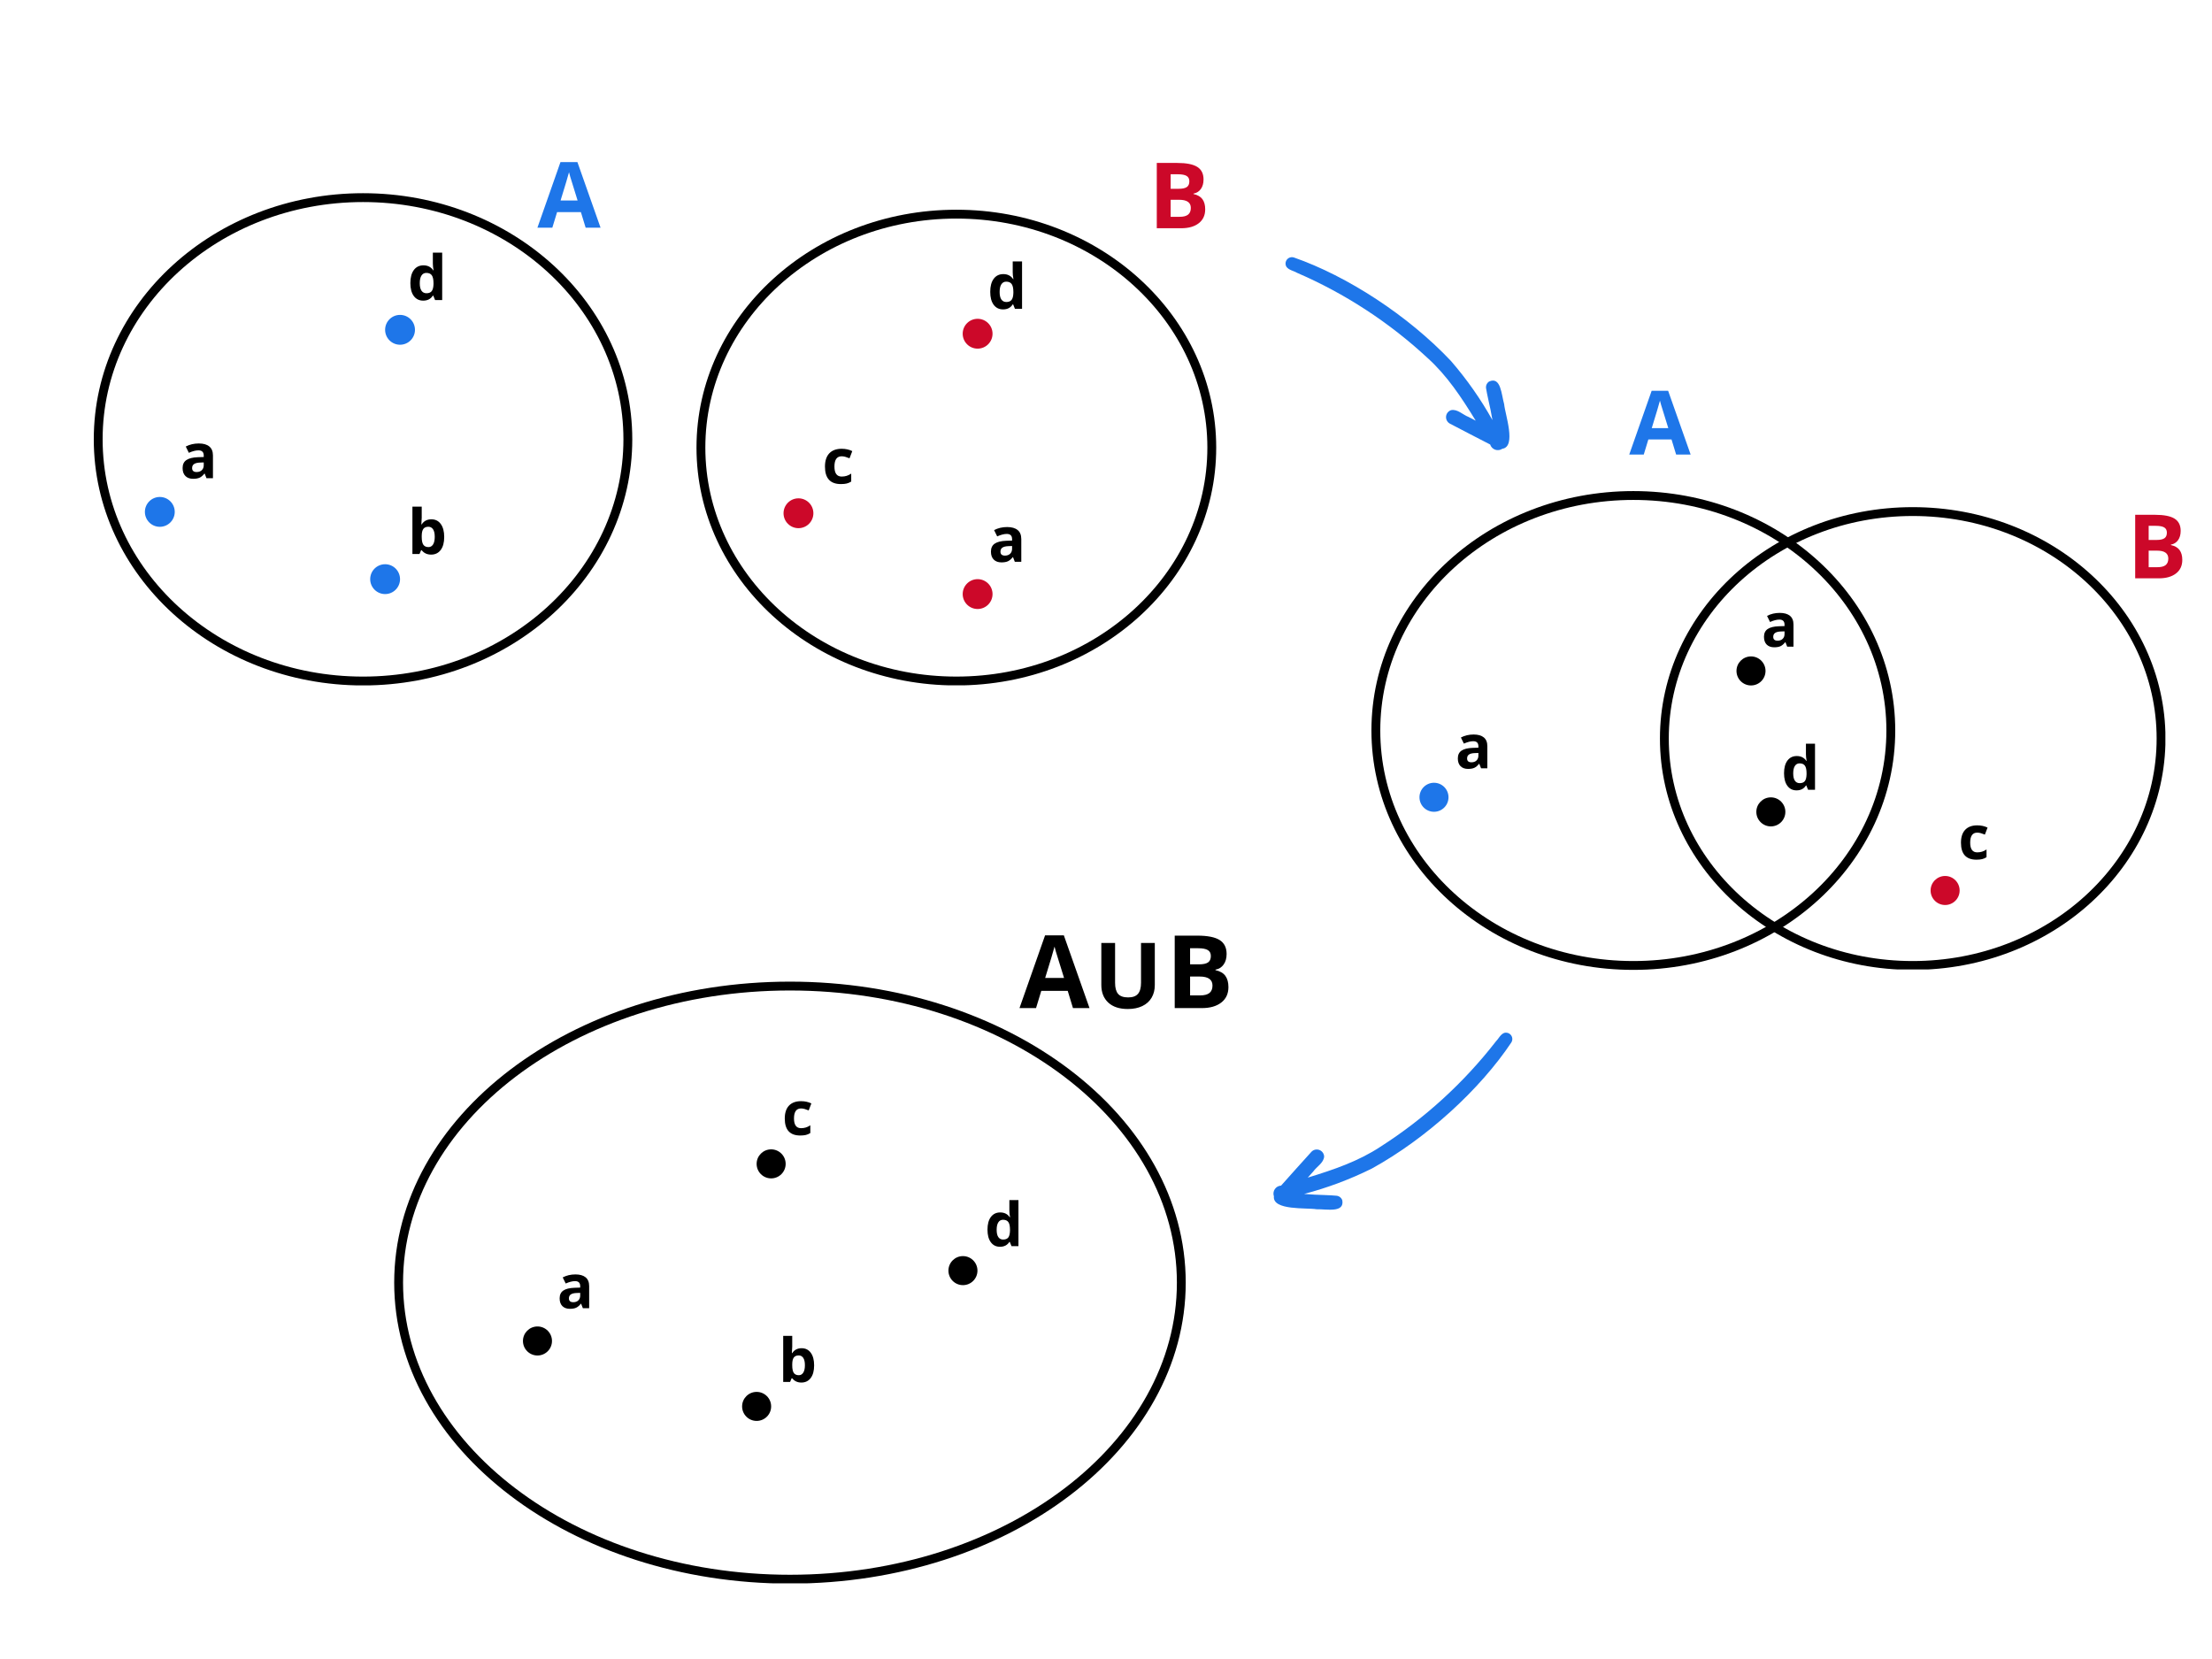 <svg xmlns="http://www.w3.org/2000/svg" xmlns:xlink="http://www.w3.org/1999/xlink" width="2000" zoomAndPan="magnify" viewBox="0 0 1500 1125" height="1500" preserveAspectRatio="xMidYMid meet" version="1.0"><defs><g/><clipPath id="71c33acb10"><path d="M 63.594 131.016 L 428.844 131.016 L 428.844 464.766 L 63.594 464.766 Z M 63.594 131.016 " clip-rule="nonzero"/></clipPath><clipPath id="767522d63c"><path d="M 246.18 131.016 C 145.34 131.016 63.594 205.738 63.594 297.914 C 63.594 390.09 145.34 464.812 246.18 464.812 C 347.016 464.812 428.762 390.09 428.762 297.914 C 428.762 205.738 347.016 131.016 246.18 131.016 Z M 246.18 131.016 " clip-rule="nonzero"/></clipPath><clipPath id="e40342956d"><path d="M 98.254 337.004 L 118.492 337.004 L 118.492 357.242 L 98.254 357.242 Z M 98.254 337.004 " clip-rule="nonzero"/></clipPath><clipPath id="048817d012"><path d="M 108.371 337.004 C 102.781 337.004 98.254 341.535 98.254 347.121 C 98.254 352.711 102.781 357.242 108.371 357.242 C 113.961 357.242 118.492 352.711 118.492 347.121 C 118.492 341.535 113.961 337.004 108.371 337.004 Z M 108.371 337.004 " clip-rule="nonzero"/></clipPath><clipPath id="763eb05d83"><path d="M 261.156 213.535 L 281.395 213.535 L 281.395 233.773 L 261.156 233.773 Z M 261.156 213.535 " clip-rule="nonzero"/></clipPath><clipPath id="5c241dbdf1"><path d="M 271.273 213.535 C 265.684 213.535 261.156 218.066 261.156 223.656 C 261.156 229.246 265.684 233.773 271.273 233.773 C 276.863 233.773 281.395 229.246 281.395 223.656 C 281.395 218.066 276.863 213.535 271.273 213.535 Z M 271.273 213.535 " clip-rule="nonzero"/></clipPath><clipPath id="32eb6a5d43"><path d="M 251.035 382.613 L 271.273 382.613 L 271.273 402.852 L 251.035 402.852 Z M 251.035 382.613 " clip-rule="nonzero"/></clipPath><clipPath id="ebee52c447"><path d="M 261.156 382.613 C 255.566 382.613 251.035 387.145 251.035 392.734 C 251.035 398.32 255.566 402.852 261.156 402.852 C 266.742 402.852 271.273 398.32 271.273 392.734 C 271.273 387.145 266.742 382.613 261.156 382.613 Z M 261.156 382.613 " clip-rule="nonzero"/></clipPath><clipPath id="dd7d6ba88a"><path d="M 472.305 142.219 L 824.805 142.219 L 824.805 464.719 L 472.305 464.719 Z M 472.305 142.219 " clip-rule="nonzero"/></clipPath><clipPath id="316f637605"><path d="M 648.52 142.219 C 551.199 142.219 472.305 214.434 472.305 303.516 C 472.305 392.598 551.199 464.809 648.52 464.809 C 745.84 464.809 824.734 392.598 824.734 303.516 C 824.734 214.434 745.84 142.219 648.52 142.219 Z M 648.52 142.219 " clip-rule="nonzero"/></clipPath><clipPath id="ff9c368b25"><path d="M 531.332 337.93 L 551.57 337.93 L 551.57 358.168 L 531.332 358.168 Z M 531.332 337.93 " clip-rule="nonzero"/></clipPath><clipPath id="0dc3775f3f"><path d="M 541.449 337.93 C 535.863 337.93 531.332 342.457 531.332 348.047 C 531.332 353.637 535.863 358.168 541.449 358.168 C 547.039 358.168 551.57 353.637 551.57 348.047 C 551.57 342.457 547.039 337.93 541.449 337.93 Z M 541.449 337.93 " clip-rule="nonzero"/></clipPath><clipPath id="838482f59e"><path d="M 652.82 216.184 L 673.059 216.184 L 673.059 236.422 L 652.82 236.422 Z M 652.82 216.184 " clip-rule="nonzero"/></clipPath><clipPath id="a69f34a53f"><path d="M 662.938 216.184 C 657.352 216.184 652.82 220.711 652.82 226.301 C 652.82 231.891 657.352 236.422 662.938 236.422 C 668.527 236.422 673.059 231.891 673.059 226.301 C 673.059 220.711 668.527 216.184 662.938 216.184 Z M 662.938 216.184 " clip-rule="nonzero"/></clipPath><clipPath id="e792ce6b20"><path d="M 652.82 392.734 L 673.059 392.734 L 673.059 412.973 L 652.82 412.973 Z M 652.82 392.734 " clip-rule="nonzero"/></clipPath><clipPath id="b7460198a8"><path d="M 662.938 392.734 C 657.352 392.734 652.82 397.266 652.82 402.852 C 652.82 408.441 657.352 412.973 662.938 412.973 C 668.527 412.973 673.059 408.441 673.059 402.852 C 673.059 397.266 668.527 392.734 662.938 392.734 Z M 662.938 392.734 " clip-rule="nonzero"/></clipPath><clipPath id="d0a9781479"><path d="M 871 174 L 1024 174 L 1024 306 L 871 306 Z M 871 174 " clip-rule="nonzero"/></clipPath><clipPath id="50a40b7f82"><path d="M 1049.488 214.914 L 1027.227 308.297 L 850.676 266.207 L 872.938 172.824 Z M 1049.488 214.914 " clip-rule="nonzero"/></clipPath><clipPath id="618ef041af"><path d="M 850.32 266.328 L 872.582 172.945 L 1049.137 215.035 L 1026.875 308.418 Z M 850.32 266.328 " clip-rule="nonzero"/></clipPath><clipPath id="89fc81bc75"><path d="M 929.992 333.012 L 1285.492 333.012 L 1285.492 657.699 L 929.992 657.699 Z M 929.992 333.012 " clip-rule="nonzero"/></clipPath><clipPath id="2d9779d172"><path d="M 1107.598 333.012 C 1009.508 333.012 929.992 405.695 929.992 495.355 C 929.992 585.016 1009.508 657.699 1107.598 657.699 C 1205.684 657.699 1285.199 585.016 1285.199 495.355 C 1285.199 405.695 1205.684 333.012 1107.598 333.012 Z M 1107.598 333.012 " clip-rule="nonzero"/></clipPath><clipPath id="8c71d4abe5"><path d="M 962.574 530.805 L 982.258 530.805 L 982.258 550.488 L 962.574 550.488 Z M 962.574 530.805 " clip-rule="nonzero"/></clipPath><clipPath id="3681442170"><path d="M 972.414 530.805 C 966.98 530.805 962.574 535.211 962.574 540.645 C 962.574 546.082 966.98 550.488 972.414 550.488 C 977.852 550.488 982.258 546.082 982.258 540.645 C 982.258 535.211 977.852 530.805 972.414 530.805 Z M 972.414 530.805 " clip-rule="nonzero"/></clipPath><clipPath id="d1813ed293"><path d="M 1125.637 343.906 L 1468.387 343.906 L 1468.387 657.406 L 1125.637 657.406 Z M 1125.637 343.906 " clip-rule="nonzero"/></clipPath><clipPath id="be8bbaa45e"><path d="M 1297.047 343.906 C 1202.379 343.906 1125.637 414.152 1125.637 500.805 C 1125.637 587.453 1202.379 657.699 1297.047 657.699 C 1391.711 657.699 1468.453 587.453 1468.453 500.805 C 1468.453 414.152 1391.711 343.906 1297.047 343.906 Z M 1297.047 343.906 " clip-rule="nonzero"/></clipPath><clipPath id="e1528c9a27"><path d="M 1191.004 540.707 L 1210.691 540.707 L 1210.691 560.395 L 1191.004 560.395 Z M 1191.004 540.707 " clip-rule="nonzero"/></clipPath><clipPath id="aefd6f975a"><path d="M 1200.848 540.707 C 1195.41 540.707 1191.004 545.113 1191.004 550.551 C 1191.004 555.984 1195.41 560.395 1200.848 560.395 C 1206.285 560.395 1210.691 555.984 1210.691 550.551 C 1210.691 545.113 1206.285 540.707 1200.848 540.707 Z M 1200.848 540.707 " clip-rule="nonzero"/></clipPath><clipPath id="84d7150466"><path d="M 1177.547 445.129 L 1197.234 445.129 L 1197.234 464.816 L 1177.547 464.816 Z M 1177.547 445.129 " clip-rule="nonzero"/></clipPath><clipPath id="5392bdd3b2"><path d="M 1187.391 445.129 C 1181.953 445.129 1177.547 449.535 1177.547 454.973 C 1177.547 460.41 1181.953 464.816 1187.391 464.816 C 1192.824 464.816 1197.234 460.41 1197.234 454.973 C 1197.234 449.535 1192.824 445.129 1187.391 445.129 Z M 1187.391 445.129 " clip-rule="nonzero"/></clipPath><clipPath id="1deae44c17"><path d="M 1309.18 594.016 L 1328.863 594.016 L 1328.863 613.703 L 1309.18 613.703 Z M 1309.18 594.016 " clip-rule="nonzero"/></clipPath><clipPath id="91fd63e3b6"><path d="M 1319.02 594.016 C 1313.586 594.016 1309.18 598.422 1309.18 603.859 C 1309.18 609.297 1313.586 613.703 1319.02 613.703 C 1324.457 613.703 1328.863 609.297 1328.863 603.859 C 1328.863 598.422 1324.457 594.016 1319.02 594.016 Z M 1319.02 594.016 " clip-rule="nonzero"/></clipPath><clipPath id="0247f3355e"><path d="M 863 700 L 1026 700 L 1026 821 L 863 821 Z M 863 700 " clip-rule="nonzero"/></clipPath><clipPath id="23141cc2ea"><path d="M 942.707 863.398 L 857.883 818.445 L 942.879 658.074 L 1027.703 703.031 Z M 942.707 863.398 " clip-rule="nonzero"/></clipPath><clipPath id="7ffb1bde26"><path d="M 942.852 657.703 L 1027.676 702.656 L 942.68 863.027 L 857.855 818.07 Z M 942.852 657.703 " clip-rule="nonzero"/></clipPath><clipPath id="bf0a4845c9"><path d="M 267.312 665.668 L 804.312 665.668 L 804.312 1073.668 L 267.312 1073.668 Z M 267.312 665.668 " clip-rule="nonzero"/></clipPath><clipPath id="985bb6c468"><path d="M 535.691 665.668 C 387.469 665.668 267.312 757.051 267.312 869.773 C 267.312 982.496 387.469 1073.879 535.691 1073.879 C 683.91 1073.879 804.066 982.496 804.066 869.773 C 804.066 757.051 683.91 665.668 535.691 665.668 Z M 535.691 665.668 " clip-rule="nonzero"/></clipPath><clipPath id="6150e6a810"><path d="M 354.625 899.5 L 374.312 899.5 L 374.312 919.188 L 354.625 919.188 Z M 354.625 899.5 " clip-rule="nonzero"/></clipPath><clipPath id="aed809b2b0"><path d="M 364.469 899.5 C 359.031 899.5 354.625 903.906 354.625 909.344 C 354.625 914.777 359.031 919.188 364.469 919.188 C 369.906 919.188 374.312 914.777 374.312 909.344 C 374.312 903.906 369.906 899.5 364.469 899.5 Z M 364.469 899.5 " clip-rule="nonzero"/></clipPath><clipPath id="9360fc7152"><path d="M 513.082 779.402 L 532.77 779.402 L 532.77 799.086 L 513.082 799.086 Z M 513.082 779.402 " clip-rule="nonzero"/></clipPath><clipPath id="c648ee6a8f"><path d="M 522.926 779.402 C 517.488 779.402 513.082 783.809 513.082 789.246 C 513.082 794.68 517.488 799.086 522.926 799.086 C 528.363 799.086 532.77 794.68 532.77 789.246 C 532.77 783.809 528.363 779.402 522.926 779.402 Z M 522.926 779.402 " clip-rule="nonzero"/></clipPath><clipPath id="a5a562cab0"><path d="M 503.238 943.867 L 522.926 943.867 L 522.926 963.551 L 503.238 963.551 Z M 503.238 943.867 " clip-rule="nonzero"/></clipPath><clipPath id="066c4e436b"><path d="M 513.082 943.867 C 507.648 943.867 503.238 948.273 503.238 953.711 C 503.238 959.145 507.648 963.551 513.082 963.551 C 518.52 963.551 522.926 959.145 522.926 953.711 C 522.926 948.273 518.52 943.867 513.082 943.867 Z M 513.082 943.867 " clip-rule="nonzero"/></clipPath><clipPath id="110fa1ce85"><path d="M 643.145 851.789 L 662.832 851.789 L 662.832 871.477 L 643.145 871.477 Z M 643.145 851.789 " clip-rule="nonzero"/></clipPath><clipPath id="054daae183"><path d="M 652.988 851.789 C 647.551 851.789 643.145 856.199 643.145 861.633 C 643.145 867.07 647.551 871.477 652.988 871.477 C 658.426 871.477 662.832 867.07 662.832 861.633 C 662.832 856.199 658.426 851.789 652.988 851.789 Z M 652.988 851.789 " clip-rule="nonzero"/></clipPath></defs><rect x="-150" width="1800" fill="#ffffff" y="-112.5" height="1350" fill-opacity="1"/><rect x="-150" width="1800" fill="#ffffff" y="-112.5" height="1350" fill-opacity="1"/><g clip-path="url(#71c33acb10)"><g clip-path="url(#767522d63c)"><path stroke-linecap="butt" transform="matrix(0.75, 0, 0, 0.75, 63.594, 131.017)" fill="none" stroke-linejoin="miter" d="M 243.447 -0.002 C 108.994 -0.002 -0.001 99.628 -0.001 222.529 C -0.001 345.43 108.994 445.06 243.447 445.06 C 377.895 445.06 486.89 345.43 486.89 222.529 C 486.89 99.628 377.895 -0.002 243.447 -0.002 Z M 243.447 -0.002 " stroke="#000000" stroke-width="16" stroke-opacity="1" stroke-miterlimit="4"/></g></g><g clip-path="url(#e40342956d)"><g clip-path="url(#048817d012)"><path fill="#1e76e9" d="M 98.254 337.004 L 118.492 337.004 L 118.492 357.242 L 98.254 357.242 Z M 98.254 337.004 " fill-opacity="1" fill-rule="nonzero"/></g></g><g clip-path="url(#763eb05d83)"><g clip-path="url(#5c241dbdf1)"><path fill="#1e76e9" d="M 261.156 213.535 L 281.395 213.535 L 281.395 233.773 L 261.156 233.773 Z M 261.156 213.535 " fill-opacity="1" fill-rule="nonzero"/></g></g><g clip-path="url(#32eb6a5d43)"><g clip-path="url(#ebee52c447)"><path fill="#1e76e9" d="M 251.035 382.613 L 271.273 382.613 L 271.273 402.852 L 251.035 402.852 Z M 251.035 382.613 " fill-opacity="1" fill-rule="nonzero"/></g></g><g fill="#000000" fill-opacity="1"><g transform="translate(122.047, 324.284)"><g><path d="M 17.969 0 L 16.75 -3.141 L 16.578 -3.141 C 15.523 -1.805 14.438 -0.879 13.312 -0.359 C 12.188 0.148 10.723 0.406 8.922 0.406 C 6.703 0.406 4.957 -0.223 3.688 -1.484 C 2.414 -2.754 1.781 -4.555 1.781 -6.891 C 1.781 -9.348 2.633 -11.156 4.344 -12.312 C 6.062 -13.477 8.648 -14.125 12.109 -14.25 L 16.109 -14.375 L 16.109 -15.391 C 16.109 -17.723 14.91 -18.891 12.516 -18.891 C 10.672 -18.891 8.504 -18.332 6.016 -17.219 L 3.922 -21.484 C 6.578 -22.867 9.523 -23.562 12.766 -23.562 C 15.859 -23.562 18.227 -22.883 19.875 -21.531 C 21.531 -20.188 22.359 -18.141 22.359 -15.391 L 22.359 0 Z M 16.109 -10.703 L 13.672 -10.609 C 11.836 -10.555 10.473 -10.227 9.578 -9.625 C 8.68 -9.02 8.234 -8.098 8.234 -6.859 C 8.234 -5.078 9.254 -4.188 11.297 -4.188 C 12.754 -4.188 13.922 -4.609 14.797 -5.453 C 15.672 -6.297 16.109 -7.41 16.109 -8.797 Z M 16.109 -10.703 "/></g></g></g><g fill="#000000" fill-opacity="1"><g transform="translate(276.37, 375.685)"><g><path d="M 16.156 -23.531 C 18.875 -23.531 21.004 -22.461 22.547 -20.328 C 24.086 -18.203 24.859 -15.289 24.859 -11.594 C 24.859 -7.77 24.062 -4.812 22.469 -2.719 C 20.883 -0.633 18.723 0.406 15.984 0.406 C 13.273 0.406 11.148 -0.578 9.609 -2.547 L 9.172 -2.547 L 8.109 0 L 3.297 0 L 3.297 -32.141 L 9.609 -32.141 L 9.609 -24.656 C 9.609 -23.707 9.523 -22.188 9.359 -20.094 L 9.609 -20.094 C 11.078 -22.383 13.258 -23.531 16.156 -23.531 Z M 14.125 -18.484 C 12.57 -18.484 11.438 -18.004 10.719 -17.047 C 10 -16.086 9.629 -14.508 9.609 -12.312 L 9.609 -11.625 C 9.609 -9.145 9.973 -7.367 10.703 -6.297 C 11.441 -5.223 12.609 -4.688 14.203 -4.688 C 15.504 -4.688 16.535 -5.281 17.297 -6.469 C 18.055 -7.664 18.438 -9.398 18.438 -11.672 C 18.438 -13.941 18.051 -15.645 17.281 -16.781 C 16.508 -17.914 15.457 -18.484 14.125 -18.484 Z M 14.125 -18.484 "/></g></g></g><g fill="#000000" fill-opacity="1"><g transform="translate(276.37, 203.462)"><g><path d="M 10.609 0.406 C 7.898 0.406 5.77 -0.645 4.219 -2.75 C 2.676 -4.852 1.906 -7.77 1.906 -11.5 C 1.906 -15.289 2.691 -18.242 4.266 -20.359 C 5.836 -22.473 8.008 -23.531 10.781 -23.531 C 13.688 -23.531 15.906 -22.398 17.438 -20.141 L 17.641 -20.141 C 17.316 -21.859 17.156 -23.391 17.156 -24.734 L 17.156 -32.141 L 23.484 -32.141 L 23.484 0 L 18.656 0 L 17.438 -3 L 17.156 -3 C 15.727 -0.727 13.547 0.406 10.609 0.406 Z M 12.828 -4.609 C 14.43 -4.609 15.609 -5.078 16.359 -6.016 C 17.117 -6.953 17.531 -8.539 17.594 -10.781 L 17.594 -11.469 C 17.594 -13.945 17.207 -15.723 16.438 -16.797 C 15.676 -17.867 14.438 -18.406 12.719 -18.406 C 11.312 -18.406 10.219 -17.805 9.438 -16.609 C 8.664 -15.422 8.281 -13.691 8.281 -11.422 C 8.281 -9.148 8.672 -7.445 9.453 -6.312 C 10.242 -5.176 11.367 -4.609 12.828 -4.609 Z M 12.828 -4.609 "/></g></g></g><g fill="#1e76e9" fill-opacity="1"><g transform="translate(364.444, 154.383)"><g><path d="M 32.688 0 L 29.469 -10.547 L 13.328 -10.547 L 10.109 0 L 0 0 L 15.625 -44.469 L 27.109 -44.469 L 42.797 0 Z M 27.234 -18.422 C 24.266 -27.961 22.594 -33.359 22.219 -34.609 C 21.844 -35.867 21.578 -36.863 21.422 -37.594 C 20.754 -35.008 18.844 -28.617 15.688 -18.422 Z M 27.234 -18.422 "/></g></g></g><g clip-path="url(#dd7d6ba88a)"><g clip-path="url(#316f637605)"><path stroke-linecap="butt" transform="matrix(0.75, 0, 0, 0.75, 472.304, 142.22)" fill="none" stroke-linejoin="miter" d="M 234.954 -0.002 C 105.194 -0.002 0.001 96.285 0.001 215.061 C 0.001 333.837 105.194 430.118 234.954 430.118 C 364.715 430.118 469.908 333.837 469.908 215.061 C 469.908 96.285 364.715 -0.002 234.954 -0.002 Z M 234.954 -0.002 " stroke="#000000" stroke-width="16" stroke-opacity="1" stroke-miterlimit="4"/></g></g><g clip-path="url(#ff9c368b25)"><g clip-path="url(#0dc3775f3f)"><path fill="#cc0829" d="M 531.332 337.93 L 551.57 337.93 L 551.57 358.168 L 531.332 358.168 Z M 531.332 337.93 " fill-opacity="1" fill-rule="nonzero"/></g></g><g clip-path="url(#838482f59e)"><g clip-path="url(#a69f34a53f)"><path fill="#cc0829" d="M 652.82 216.184 L 673.059 216.184 L 673.059 236.422 L 652.82 236.422 Z M 652.82 216.184 " fill-opacity="1" fill-rule="nonzero"/></g></g><g clip-path="url(#e792ce6b20)"><g clip-path="url(#b7460198a8)"><path fill="#cc0829" d="M 652.82 392.734 L 673.059 392.734 L 673.059 412.973 L 652.82 412.973 Z M 652.82 392.734 " fill-opacity="1" fill-rule="nonzero"/></g></g><g fill="#000000" fill-opacity="1"><g transform="translate(557.522, 327.855)"><g><path d="M 12.688 0.406 C 5.5 0.406 1.906 -3.535 1.906 -11.422 C 1.906 -15.348 2.879 -18.348 4.828 -20.422 C 6.785 -22.492 9.586 -23.531 13.234 -23.531 C 15.91 -23.531 18.305 -23.004 20.422 -21.953 L 18.562 -17.078 C 17.57 -17.473 16.648 -17.797 15.797 -18.047 C 14.941 -18.305 14.086 -18.438 13.234 -18.438 C 9.961 -18.438 8.328 -16.113 8.328 -11.469 C 8.328 -6.945 9.961 -4.688 13.234 -4.688 C 14.453 -4.688 15.578 -4.848 16.609 -5.172 C 17.641 -5.492 18.672 -6 19.703 -6.688 L 19.703 -1.297 C 18.68 -0.648 17.648 -0.207 16.609 0.031 C 15.578 0.281 14.27 0.406 12.688 0.406 Z M 12.688 0.406 "/></g></g></g><g fill="#000000" fill-opacity="1"><g transform="translate(670.197, 380.958)"><g><path d="M 17.969 0 L 16.75 -3.141 L 16.578 -3.141 C 15.523 -1.805 14.438 -0.879 13.312 -0.359 C 12.188 0.148 10.723 0.406 8.922 0.406 C 6.703 0.406 4.957 -0.223 3.688 -1.484 C 2.414 -2.754 1.781 -4.555 1.781 -6.891 C 1.781 -9.348 2.633 -11.156 4.344 -12.312 C 6.062 -13.477 8.648 -14.125 12.109 -14.25 L 16.109 -14.375 L 16.109 -15.391 C 16.109 -17.723 14.91 -18.891 12.516 -18.891 C 10.672 -18.891 8.504 -18.332 6.016 -17.219 L 3.922 -21.484 C 6.578 -22.867 9.523 -23.562 12.766 -23.562 C 15.859 -23.562 18.227 -22.883 19.875 -21.531 C 21.531 -20.188 22.359 -18.141 22.359 -15.391 L 22.359 0 Z M 16.109 -10.703 L 13.672 -10.609 C 11.836 -10.555 10.473 -10.227 9.578 -9.625 C 8.68 -9.02 8.234 -8.098 8.234 -6.859 C 8.234 -5.078 9.254 -4.188 11.297 -4.188 C 12.754 -4.188 13.922 -4.609 14.797 -5.453 C 15.672 -6.297 16.109 -7.41 16.109 -8.797 Z M 16.109 -10.703 "/></g></g></g><g fill="#000000" fill-opacity="1"><g transform="translate(669.59, 209.405)"><g><path d="M 10.609 0.406 C 7.898 0.406 5.77 -0.645 4.219 -2.75 C 2.676 -4.852 1.906 -7.77 1.906 -11.5 C 1.906 -15.289 2.691 -18.242 4.266 -20.359 C 5.836 -22.473 8.008 -23.531 10.781 -23.531 C 13.688 -23.531 15.906 -22.398 17.438 -20.141 L 17.641 -20.141 C 17.316 -21.859 17.156 -23.391 17.156 -24.734 L 17.156 -32.141 L 23.484 -32.141 L 23.484 0 L 18.656 0 L 17.438 -3 L 17.156 -3 C 15.727 -0.727 13.547 0.406 10.609 0.406 Z M 12.828 -4.609 C 14.43 -4.609 15.609 -5.078 16.359 -6.016 C 17.117 -6.953 17.531 -8.539 17.594 -10.781 L 17.594 -11.469 C 17.594 -13.945 17.207 -15.723 16.438 -16.797 C 15.676 -17.867 14.438 -18.406 12.719 -18.406 C 11.312 -18.406 10.219 -17.805 9.438 -16.609 C 8.664 -15.422 8.281 -13.691 8.281 -11.422 C 8.281 -9.148 8.672 -7.445 9.453 -6.312 C 10.242 -5.176 11.367 -4.609 12.828 -4.609 Z M 12.828 -4.609 "/></g></g></g><g fill="#cc0829" fill-opacity="1"><g transform="translate(778.862, 154.774)"><g><path d="M 5.578 -44.281 L 19.359 -44.281 C 25.641 -44.281 30.195 -43.383 33.031 -41.594 C 35.863 -39.812 37.281 -36.973 37.281 -33.078 C 37.281 -30.43 36.66 -28.258 35.422 -26.562 C 34.18 -24.863 32.531 -23.844 30.469 -23.5 L 30.469 -23.203 C 33.281 -22.578 35.305 -21.406 36.547 -19.688 C 37.785 -17.969 38.406 -15.688 38.406 -12.844 C 38.406 -8.801 36.945 -5.648 34.031 -3.391 C 31.113 -1.129 27.148 0 22.141 0 L 5.578 0 Z M 14.969 -26.75 L 20.422 -26.75 C 22.961 -26.75 24.801 -27.141 25.938 -27.922 C 27.082 -28.711 27.656 -30.016 27.656 -31.828 C 27.656 -33.523 27.031 -34.742 25.781 -35.484 C 24.539 -36.223 22.582 -36.594 19.906 -36.594 L 14.969 -36.594 Z M 14.969 -19.297 L 14.969 -7.75 L 21.078 -7.75 C 23.66 -7.75 25.566 -8.242 26.797 -9.234 C 28.035 -10.223 28.656 -11.738 28.656 -13.781 C 28.656 -17.457 26.031 -19.297 20.781 -19.297 Z M 14.969 -19.297 "/></g></g></g><g clip-path="url(#d0a9781479)"><g clip-path="url(#50a40b7f82)"><g clip-path="url(#618ef041af)"><path fill="#1e76e9" d="M 877.395 174.59 C 913.539 187.188 954.766 213.895 983.918 244.773 C 994.668 257.188 1004.051 270.559 1012.066 284.895 C 1011.281 280.391 1010.32 275.418 1009.328 271.332 C 1008.34 266.664 1008.344 266.809 1007.828 263.852 L 1007.836 263.918 C 1007.82 263.875 1007.828 263.832 1007.816 263.789 L 1007.758 263.445 C 1007.547 262.289 1007.719 263.16 1007.801 263.648 C 1007.691 263.184 1007.652 262.711 1007.691 262.234 C 1007.727 261.758 1007.836 261.301 1008.016 260.855 C 1008.195 260.414 1008.441 260.008 1008.746 259.645 C 1009.055 259.277 1009.406 258.965 1009.812 258.707 C 1017.797 255.129 1018.121 267.488 1020.004 274.121 C 1020.559 280.777 1028.492 302.887 1018.742 304.324 C 1018.391 304.562 1018.016 304.754 1017.621 304.906 C 1017.223 305.055 1016.812 305.156 1016.395 305.211 C 1015.973 305.266 1015.551 305.27 1015.129 305.223 C 1014.707 305.18 1014.297 305.086 1013.895 304.945 C 1013.496 304.805 1013.117 304.617 1012.762 304.387 C 1012.402 304.16 1012.078 303.891 1011.785 303.586 C 1011.488 303.281 1011.234 302.945 1011.02 302.578 C 1010.805 302.215 1010.633 301.828 1010.508 301.422 C 1001.328 296.781 992.223 291.941 983.086 287.211 C 982.664 286.969 982.289 286.676 981.957 286.324 C 981.621 285.973 981.348 285.582 981.125 285.152 C 980.906 284.719 980.75 284.266 980.664 283.789 C 980.574 283.316 980.555 282.836 980.605 282.355 C 980.656 281.875 980.773 281.41 980.957 280.965 C 981.145 280.516 981.387 280.105 981.691 279.727 C 981.996 279.352 982.348 279.027 982.746 278.754 C 983.145 278.477 983.574 278.266 984.035 278.117 C 988.359 277.254 991.965 281.277 995.832 282.73 C 997.465 283.57 999.09 284.426 1000.719 285.27 C 990.973 269.352 981.305 254.75 968.172 242.863 C 955.156 230.77 941.211 219.863 926.336 210.152 C 911.461 200.438 895.867 192.059 879.562 185.008 C 877.215 183.609 873.992 183.191 872.34 180.895 C 872.109 180.496 871.945 180.078 871.848 179.629 C 871.754 179.184 871.727 178.734 871.773 178.277 C 871.82 177.824 871.938 177.387 872.121 176.969 C 872.305 176.551 872.551 176.172 872.855 175.832 C 873.16 175.492 873.512 175.207 873.906 174.977 C 874.301 174.75 874.723 174.586 875.172 174.492 C 875.617 174.395 876.07 174.371 876.523 174.422 C 876.977 174.469 877.414 174.586 877.832 174.773 C 877.469 174.633 876.988 174.445 877.395 174.59 Z M 877.395 174.59 " fill-opacity="1" fill-rule="nonzero"/></g></g></g><g clip-path="url(#89fc81bc75)"><g clip-path="url(#2d9779d172)"><path stroke-linecap="butt" transform="matrix(0.75, 0, 0, 0.75, 929.993, 333.011)" fill="none" stroke-linejoin="miter" d="M 236.806 0.001 C 106.02 0.001 -0.001 96.912 -0.001 216.459 C -0.001 336.006 106.02 432.917 236.806 432.917 C 367.587 432.917 473.608 336.006 473.608 216.459 C 473.608 96.912 367.587 0.001 236.806 0.001 Z M 236.806 0.001 " stroke="#000000" stroke-width="16" stroke-opacity="1" stroke-miterlimit="4"/></g></g><g clip-path="url(#8c71d4abe5)"><g clip-path="url(#3681442170)"><path fill="#1e76e9" d="M 962.574 530.805 L 982.258 530.805 L 982.258 550.488 L 962.574 550.488 Z M 962.574 530.805 " fill-opacity="1" fill-rule="nonzero"/></g></g><g fill="#000000" fill-opacity="1"><g transform="translate(986.851, 521.005)"><g><path d="M 17.484 0 L 16.297 -3.047 L 16.125 -3.047 C 15.094 -1.754 14.031 -0.852 12.938 -0.344 C 11.852 0.156 10.43 0.406 8.672 0.406 C 6.516 0.406 4.816 -0.207 3.578 -1.438 C 2.348 -2.676 1.734 -4.43 1.734 -6.703 C 1.734 -9.086 2.566 -10.848 4.234 -11.984 C 5.898 -13.117 8.41 -13.742 11.766 -13.859 L 15.672 -13.984 L 15.672 -14.969 C 15.672 -17.238 14.504 -18.375 12.172 -18.375 C 10.379 -18.375 8.27 -17.832 5.844 -16.75 L 3.812 -20.891 C 6.395 -22.242 9.266 -22.922 12.422 -22.922 C 15.43 -22.922 17.738 -22.266 19.344 -20.953 C 20.945 -19.641 21.75 -17.645 21.75 -14.969 L 21.75 0 Z M 15.672 -10.406 L 13.297 -10.328 C 11.516 -10.273 10.188 -9.953 9.312 -9.359 C 8.445 -8.773 8.016 -7.879 8.016 -6.672 C 8.016 -4.941 9.004 -4.078 10.984 -4.078 C 12.41 -4.078 13.547 -4.484 14.391 -5.297 C 15.242 -6.117 15.672 -7.207 15.672 -8.562 Z M 15.672 -10.406 "/></g></g></g><g clip-path="url(#d1813ed293)"><g clip-path="url(#be8bbaa45e)"><path stroke-linecap="butt" transform="matrix(0.75, 0, 0, 0.75, 1125.636, 343.907)" fill="none" stroke-linejoin="miter" d="M 228.547 -0 C 102.323 -0 0 93.661 0 209.197 C 0 324.729 102.323 418.39 228.547 418.39 C 354.766 418.39 457.089 324.729 457.089 209.197 C 457.089 93.661 354.766 -0 228.547 -0 Z M 228.547 -0 " stroke="#000000" stroke-width="16" stroke-opacity="1" stroke-miterlimit="4"/></g></g><g clip-path="url(#e1528c9a27)"><g clip-path="url(#aefd6f975a)"><path fill="#000000" d="M 1191.004 540.707 L 1210.691 540.707 L 1210.691 560.395 L 1191.004 560.395 Z M 1191.004 540.707 " fill-opacity="1" fill-rule="nonzero"/></g></g><g clip-path="url(#84d7150466)"><g clip-path="url(#5392bdd3b2)"><path fill="#000000" d="M 1177.547 445.129 L 1197.234 445.129 L 1197.234 464.816 L 1177.547 464.816 Z M 1177.547 445.129 " fill-opacity="1" fill-rule="nonzero"/></g></g><g clip-path="url(#1deae44c17)"><g clip-path="url(#91fd63e3b6)"><path fill="#cc0829" d="M 1309.18 594.016 L 1328.863 594.016 L 1328.863 613.703 L 1309.18 613.703 Z M 1309.18 594.016 " fill-opacity="1" fill-rule="nonzero"/></g></g><g fill="#000000" fill-opacity="1"><g transform="translate(1207.951, 535.557)"><g><path d="M 10.328 0.406 C 7.691 0.406 5.617 -0.617 4.109 -2.672 C 2.598 -4.723 1.844 -7.562 1.844 -11.188 C 1.844 -14.875 2.609 -17.742 4.141 -19.797 C 5.68 -21.848 7.797 -22.875 10.484 -22.875 C 13.305 -22.875 15.461 -21.781 16.953 -19.594 L 17.156 -19.594 C 16.844 -21.258 16.688 -22.75 16.688 -24.062 L 16.688 -31.25 L 22.844 -31.25 L 22.844 0 L 18.141 0 L 16.953 -2.906 L 16.688 -2.906 C 15.301 -0.695 13.18 0.406 10.328 0.406 Z M 12.469 -4.484 C 14.039 -4.484 15.191 -4.938 15.922 -5.844 C 16.648 -6.758 17.047 -8.305 17.109 -10.484 L 17.109 -11.156 C 17.109 -13.562 16.738 -15.285 16 -16.328 C 15.258 -17.379 14.051 -17.906 12.375 -17.906 C 11.008 -17.906 9.945 -17.32 9.188 -16.156 C 8.438 -15 8.062 -13.316 8.062 -11.109 C 8.062 -8.898 8.441 -7.242 9.203 -6.141 C 9.961 -5.035 11.051 -4.484 12.469 -4.484 Z M 12.469 -4.484 "/></g></g></g><g fill="#000000" fill-opacity="1"><g transform="translate(1327.928, 582.563)"><g><path d="M 12.328 0.406 C 5.336 0.406 1.844 -3.43 1.844 -11.109 C 1.844 -14.922 2.789 -17.832 4.688 -19.844 C 6.594 -21.863 9.32 -22.875 12.875 -22.875 C 15.477 -22.875 17.812 -22.367 19.875 -21.359 L 18.062 -16.609 C 17.094 -17.004 16.191 -17.32 15.359 -17.562 C 14.535 -17.812 13.707 -17.938 12.875 -17.938 C 9.688 -17.938 8.094 -15.676 8.094 -11.156 C 8.094 -6.758 9.688 -4.562 12.875 -4.562 C 14.051 -4.562 15.141 -4.719 16.141 -5.031 C 17.148 -5.344 18.16 -5.836 19.172 -6.516 L 19.172 -1.266 C 18.172 -0.641 17.164 -0.207 16.156 0.031 C 15.145 0.281 13.867 0.406 12.328 0.406 Z M 12.328 0.406 "/></g></g></g><g fill="#000000" fill-opacity="1"><g transform="translate(1194.452, 438.537)"><g><path d="M 17.484 0 L 16.297 -3.047 L 16.125 -3.047 C 15.094 -1.754 14.031 -0.852 12.938 -0.344 C 11.852 0.156 10.43 0.406 8.672 0.406 C 6.516 0.406 4.816 -0.207 3.578 -1.438 C 2.348 -2.676 1.734 -4.43 1.734 -6.703 C 1.734 -9.086 2.566 -10.848 4.234 -11.984 C 5.898 -13.117 8.41 -13.742 11.766 -13.859 L 15.672 -13.984 L 15.672 -14.969 C 15.672 -17.238 14.504 -18.375 12.172 -18.375 C 10.379 -18.375 8.27 -17.832 5.844 -16.75 L 3.812 -20.891 C 6.395 -22.242 9.266 -22.922 12.422 -22.922 C 15.43 -22.922 17.738 -22.266 19.344 -20.953 C 20.945 -19.641 21.75 -17.645 21.75 -14.969 L 21.75 0 Z M 15.672 -10.406 L 13.297 -10.328 C 11.516 -10.273 10.188 -9.953 9.312 -9.359 C 8.445 -8.773 8.016 -7.879 8.016 -6.672 C 8.016 -4.941 9.004 -4.078 10.984 -4.078 C 12.41 -4.078 13.547 -4.484 14.391 -5.297 C 15.242 -6.117 15.672 -7.207 15.672 -8.562 Z M 15.672 -10.406 "/></g></g></g><g fill="#cc0829" fill-opacity="1"><g transform="translate(1442.493, 392.17)"><g><path d="M 5.422 -43.078 L 18.828 -43.078 C 24.93 -43.078 29.363 -42.207 32.125 -40.469 C 34.883 -38.727 36.266 -35.961 36.266 -32.172 C 36.266 -29.598 35.66 -27.484 34.453 -25.828 C 33.242 -24.18 31.641 -23.191 29.641 -22.859 L 29.641 -22.562 C 32.367 -21.957 34.336 -20.816 35.547 -19.141 C 36.754 -17.473 37.359 -15.258 37.359 -12.5 C 37.359 -8.562 35.938 -5.492 33.094 -3.297 C 30.258 -1.098 26.406 0 21.531 0 L 5.422 0 Z M 14.562 -26.016 L 19.859 -26.016 C 22.336 -26.016 24.129 -26.395 25.234 -27.156 C 26.348 -27.926 26.906 -29.195 26.906 -30.969 C 26.906 -32.613 26.301 -33.797 25.094 -34.516 C 23.883 -35.234 21.973 -35.594 19.359 -35.594 L 14.562 -35.594 Z M 14.562 -18.766 L 14.562 -7.547 L 20.5 -7.547 C 23.02 -7.547 24.879 -8.023 26.078 -8.984 C 27.273 -9.953 27.875 -11.426 27.875 -13.406 C 27.875 -16.977 25.32 -18.766 20.219 -18.766 Z M 14.562 -18.766 "/></g></g></g><g fill="#000000" fill-opacity="1"><g transform="translate(691.337, 683.612)"><g><path d="M 36.266 0 L 32.703 -11.703 L 14.781 -11.703 L 11.219 0 L 0 0 L 17.344 -49.328 L 30.078 -49.328 L 47.484 0 Z M 30.219 -20.438 C 26.914 -31.031 25.055 -37.02 24.641 -38.406 C 24.234 -39.801 23.941 -40.898 23.766 -41.703 C 23.023 -38.836 20.906 -31.75 17.406 -20.438 Z M 30.219 -20.438 "/></g></g></g><g fill="#000000" fill-opacity="1"><g transform="translate(790.413, 683.612)"><g><path d="M 6.188 -49.141 L 21.469 -49.141 C 28.438 -49.141 33.492 -48.145 36.641 -46.156 C 39.797 -44.176 41.375 -41.023 41.375 -36.703 C 41.375 -33.766 40.68 -31.352 39.297 -29.469 C 37.922 -27.594 36.094 -26.461 33.812 -26.078 L 33.812 -25.75 C 36.926 -25.051 39.172 -23.75 40.547 -21.844 C 41.922 -19.938 42.609 -17.406 42.609 -14.25 C 42.609 -9.77 40.988 -6.273 37.75 -3.766 C 34.52 -1.254 30.125 0 24.562 0 L 6.188 0 Z M 16.609 -29.672 L 22.656 -29.672 C 25.477 -29.672 27.52 -30.109 28.781 -30.984 C 30.051 -31.859 30.688 -33.305 30.688 -35.328 C 30.688 -37.203 29.992 -38.547 28.609 -39.359 C 27.234 -40.18 25.055 -40.594 22.078 -40.594 L 16.609 -40.594 Z M 16.609 -21.406 L 16.609 -8.609 L 23.391 -8.609 C 26.254 -8.609 28.367 -9.156 29.734 -10.25 C 31.109 -11.344 31.797 -13.023 31.797 -15.297 C 31.797 -19.367 28.883 -21.406 23.062 -21.406 Z M 16.609 -21.406 "/></g></g></g><g fill="#000000" fill-opacity="1"><g transform="translate(741.563, 683.615)"><g><path d="M 41.531 -44.188 L 41.531 -15.594 C 41.531 -12.332 40.801 -9.473 39.344 -7.016 C 37.883 -4.555 35.773 -2.672 33.016 -1.359 C 30.254 -0.047 26.988 0.609 23.219 0.609 C 17.531 0.609 13.113 -0.844 9.969 -3.75 C 6.832 -6.664 5.266 -10.656 5.266 -15.719 L 5.266 -44.188 L 14.594 -44.188 L 14.594 -17.141 C 14.594 -13.734 15.273 -11.234 16.641 -9.641 C 18.016 -8.047 20.285 -7.25 23.453 -7.25 C 26.516 -7.25 28.734 -8.051 30.109 -9.656 C 31.492 -11.258 32.188 -13.773 32.188 -17.203 L 32.188 -44.188 Z M 41.531 -44.188 "/></g></g></g><g fill="#1e76e9" fill-opacity="1"><g transform="translate(1104.818, 308.242)"><g><path d="M 31.797 0 L 28.672 -10.25 L 12.969 -10.25 L 9.844 0 L 0 0 L 15.203 -43.25 L 26.375 -43.25 L 41.641 0 Z M 26.484 -17.922 C 23.598 -27.203 21.973 -32.453 21.609 -33.672 C 21.242 -34.891 20.984 -35.852 20.828 -36.562 C 20.18 -34.051 18.328 -27.836 15.266 -17.922 Z M 26.484 -17.922 "/></g></g></g><g clip-path="url(#0247f3355e)"><g clip-path="url(#23141cc2ea)"><g clip-path="url(#7ffb1bde26)"><path fill="#1e76e9" d="M 1024.875 706.902 C 1003.621 738.734 967.434 771.953 930.234 792.438 C 915.523 799.734 900.227 805.465 884.34 809.633 C 888.895 810 893.949 810.316 898.152 810.379 C 902.922 810.59 902.781 810.562 905.773 810.805 L 905.707 810.793 C 905.75 810.789 905.793 810.809 905.836 810.809 L 906.184 810.836 C 907.355 810.926 906.469 810.871 905.977 810.828 C 906.457 810.836 906.922 810.922 907.371 811.074 C 907.824 811.23 908.242 811.449 908.625 811.734 C 909.008 812.023 909.34 812.359 909.617 812.746 C 909.895 813.137 910.109 813.555 910.254 814.012 C 911.719 822.641 899.672 819.855 892.777 820.016 C 886.195 818.887 862.805 821.023 863.855 811.227 C 863.715 810.824 863.621 810.414 863.574 809.992 C 863.531 809.57 863.535 809.148 863.59 808.73 C 863.641 808.309 863.742 807.898 863.891 807.5 C 864.039 807.105 864.234 806.73 864.473 806.379 C 864.707 806.027 864.98 805.707 865.293 805.418 C 865.605 805.129 865.945 804.883 866.316 804.676 C 866.688 804.465 867.074 804.305 867.48 804.188 C 867.891 804.07 868.305 804 868.73 803.98 C 875.523 796.254 882.492 788.652 889.359 780.996 C 889.699 780.648 890.078 780.359 890.504 780.125 C 890.926 779.891 891.375 779.719 891.848 779.613 C 892.316 779.508 892.797 779.473 893.277 779.508 C 893.762 779.539 894.23 779.641 894.684 779.812 C 895.137 779.98 895.555 780.211 895.941 780.504 C 896.328 780.793 896.664 781.133 896.953 781.523 C 897.242 781.91 897.469 782.332 897.633 782.789 C 897.801 783.242 897.898 783.711 897.926 784.195 C 897.676 788.594 892.879 791.082 890.504 794.457 C 889.281 795.828 888.047 797.188 886.82 798.555 C 904.672 793.109 921.234 787.406 936.031 777.672 C 951 768.105 965.051 757.336 978.184 745.371 C 991.312 733.402 1003.336 720.41 1014.246 706.391 C 1016.188 704.465 1017.402 701.457 1020.039 700.43 C 1020.48 700.305 1020.93 700.254 1021.387 700.27 C 1021.844 700.289 1022.285 700.379 1022.715 700.535 C 1023.141 700.695 1023.535 700.918 1023.895 701.199 C 1024.254 701.484 1024.559 701.816 1024.812 702.199 C 1025.062 702.578 1025.25 702.988 1025.375 703.43 C 1025.496 703.871 1025.547 704.316 1025.527 704.773 C 1025.508 705.23 1025.418 705.676 1025.258 706.102 C 1025.098 706.531 1024.875 706.922 1024.59 707.281 C 1024.812 706.965 1025.117 706.547 1024.875 706.902 Z M 1024.875 706.902 " fill-opacity="1" fill-rule="nonzero"/></g></g></g><g clip-path="url(#bf0a4845c9)"><g clip-path="url(#985bb6c468)"><path stroke-linecap="butt" transform="matrix(0.75, 0, 0, 0.75, 267.313, 665.67)" fill="none" stroke-linejoin="miter" d="M 357.833 -0.003 C 160.208 -0.003 -0 121.841 -0 272.138 C -0 422.435 160.208 544.279 357.833 544.279 C 555.464 544.279 715.672 422.435 715.672 272.138 C 715.672 121.841 555.464 -0.003 357.833 -0.003 Z M 357.833 -0.003 " stroke="#000000" stroke-width="16" stroke-opacity="1" stroke-miterlimit="4"/></g></g><g clip-path="url(#6150e6a810)"><g clip-path="url(#aed809b2b0)"><path fill="#000000" d="M 354.625 899.5 L 374.312 899.5 L 374.312 919.188 L 354.625 919.188 Z M 354.625 899.5 " fill-opacity="1" fill-rule="nonzero"/></g></g><g clip-path="url(#9360fc7152)"><g clip-path="url(#c648ee6a8f)"><path fill="#000000" d="M 513.082 779.402 L 532.77 779.402 L 532.77 799.086 L 513.082 799.086 Z M 513.082 779.402 " fill-opacity="1" fill-rule="nonzero"/></g></g><g clip-path="url(#a5a562cab0)"><g clip-path="url(#066c4e436b)"><path fill="#000000" d="M 503.238 943.867 L 522.926 943.867 L 522.926 963.551 L 503.238 963.551 Z M 503.238 943.867 " fill-opacity="1" fill-rule="nonzero"/></g></g><g fill="#000000" fill-opacity="1"><g transform="translate(377.772, 887.128)"><g><path d="M 17.484 0 L 16.297 -3.047 L 16.125 -3.047 C 15.094 -1.754 14.031 -0.852 12.938 -0.344 C 11.852 0.156 10.43 0.406 8.672 0.406 C 6.516 0.406 4.816 -0.207 3.578 -1.438 C 2.348 -2.676 1.734 -4.43 1.734 -6.703 C 1.734 -9.086 2.566 -10.848 4.234 -11.984 C 5.898 -13.117 8.41 -13.742 11.766 -13.859 L 15.672 -13.984 L 15.672 -14.969 C 15.672 -17.238 14.504 -18.375 12.172 -18.375 C 10.379 -18.375 8.27 -17.832 5.844 -16.75 L 3.812 -20.891 C 6.395 -22.242 9.266 -22.922 12.422 -22.922 C 15.43 -22.922 17.738 -22.266 19.344 -20.953 C 20.945 -19.641 21.75 -17.645 21.75 -14.969 L 21.75 0 Z M 15.672 -10.406 L 13.297 -10.328 C 11.516 -10.273 10.188 -9.953 9.312 -9.359 C 8.445 -8.773 8.016 -7.879 8.016 -6.672 C 8.016 -4.941 9.004 -4.078 10.984 -4.078 C 12.41 -4.078 13.547 -4.484 14.391 -5.297 C 15.242 -6.117 15.672 -7.207 15.672 -8.562 Z M 15.672 -10.406 "/></g></g></g><g fill="#000000" fill-opacity="1"><g transform="translate(527.884, 937.126)"><g><path d="M 15.703 -22.875 C 18.359 -22.875 20.438 -21.836 21.938 -19.766 C 23.438 -17.703 24.188 -14.867 24.188 -11.266 C 24.188 -7.555 23.41 -4.68 21.859 -2.641 C 20.316 -0.609 18.211 0.406 15.547 0.406 C 12.91 0.406 10.844 -0.551 9.344 -2.469 L 8.922 -2.469 L 7.891 0 L 3.219 0 L 3.219 -31.25 L 9.344 -31.25 L 9.344 -23.984 C 9.344 -23.055 9.258 -21.578 9.094 -19.547 L 9.344 -19.547 C 10.77 -21.766 12.891 -22.875 15.703 -22.875 Z M 13.734 -17.984 C 12.223 -17.984 11.117 -17.516 10.422 -16.578 C 9.723 -15.648 9.363 -14.113 9.344 -11.969 L 9.344 -11.312 C 9.344 -8.895 9.695 -7.164 10.406 -6.125 C 11.125 -5.082 12.266 -4.562 13.828 -4.562 C 15.078 -4.562 16.07 -5.141 16.812 -6.297 C 17.562 -7.453 17.938 -9.133 17.938 -11.344 C 17.938 -13.562 17.562 -15.223 16.812 -16.328 C 16.062 -17.43 15.035 -17.984 13.734 -17.984 Z M 13.734 -17.984 "/></g></g></g><g fill="#000000" fill-opacity="1"><g transform="translate(530.324, 769.603)"><g><path d="M 12.328 0.406 C 5.336 0.406 1.844 -3.43 1.844 -11.109 C 1.844 -14.922 2.789 -17.832 4.688 -19.844 C 6.594 -21.863 9.32 -22.875 12.875 -22.875 C 15.477 -22.875 17.812 -22.367 19.875 -21.359 L 18.062 -16.609 C 17.094 -17.004 16.191 -17.32 15.359 -17.562 C 14.535 -17.812 13.707 -17.938 12.875 -17.938 C 9.688 -17.938 8.094 -15.676 8.094 -11.156 C 8.094 -6.758 9.688 -4.562 12.875 -4.562 C 14.051 -4.562 15.141 -4.719 16.141 -5.031 C 17.148 -5.344 18.16 -5.836 19.172 -6.516 L 19.172 -1.266 C 18.172 -0.641 17.164 -0.207 16.156 0.031 C 15.145 0.281 13.867 0.406 12.328 0.406 Z M 12.328 0.406 "/></g></g></g><g clip-path="url(#110fa1ce85)"><g clip-path="url(#054daae183)"><path fill="#000000" d="M 643.145 851.789 L 662.832 851.789 L 662.832 871.477 L 643.145 871.477 Z M 643.145 851.789 " fill-opacity="1" fill-rule="nonzero"/></g></g><g fill="#000000" fill-opacity="1"><g transform="translate(667.788, 845.051)"><g><path d="M 10.328 0.406 C 7.691 0.406 5.617 -0.617 4.109 -2.672 C 2.598 -4.723 1.844 -7.562 1.844 -11.188 C 1.844 -14.875 2.609 -17.742 4.141 -19.797 C 5.68 -21.848 7.797 -22.875 10.484 -22.875 C 13.305 -22.875 15.461 -21.781 16.953 -19.594 L 17.156 -19.594 C 16.844 -21.258 16.688 -22.75 16.688 -24.062 L 16.688 -31.25 L 22.844 -31.25 L 22.844 0 L 18.141 0 L 16.953 -2.906 L 16.688 -2.906 C 15.301 -0.695 13.18 0.406 10.328 0.406 Z M 12.469 -4.484 C 14.039 -4.484 15.191 -4.938 15.922 -5.844 C 16.648 -6.758 17.047 -8.305 17.109 -10.484 L 17.109 -11.156 C 17.109 -13.562 16.738 -15.285 16 -16.328 C 15.258 -17.379 14.051 -17.906 12.375 -17.906 C 11.008 -17.906 9.945 -17.32 9.188 -16.156 C 8.438 -15 8.062 -13.316 8.062 -11.109 C 8.062 -8.898 8.441 -7.242 9.203 -6.141 C 9.961 -5.035 11.051 -4.484 12.469 -4.484 Z M 12.469 -4.484 "/></g></g></g></svg>